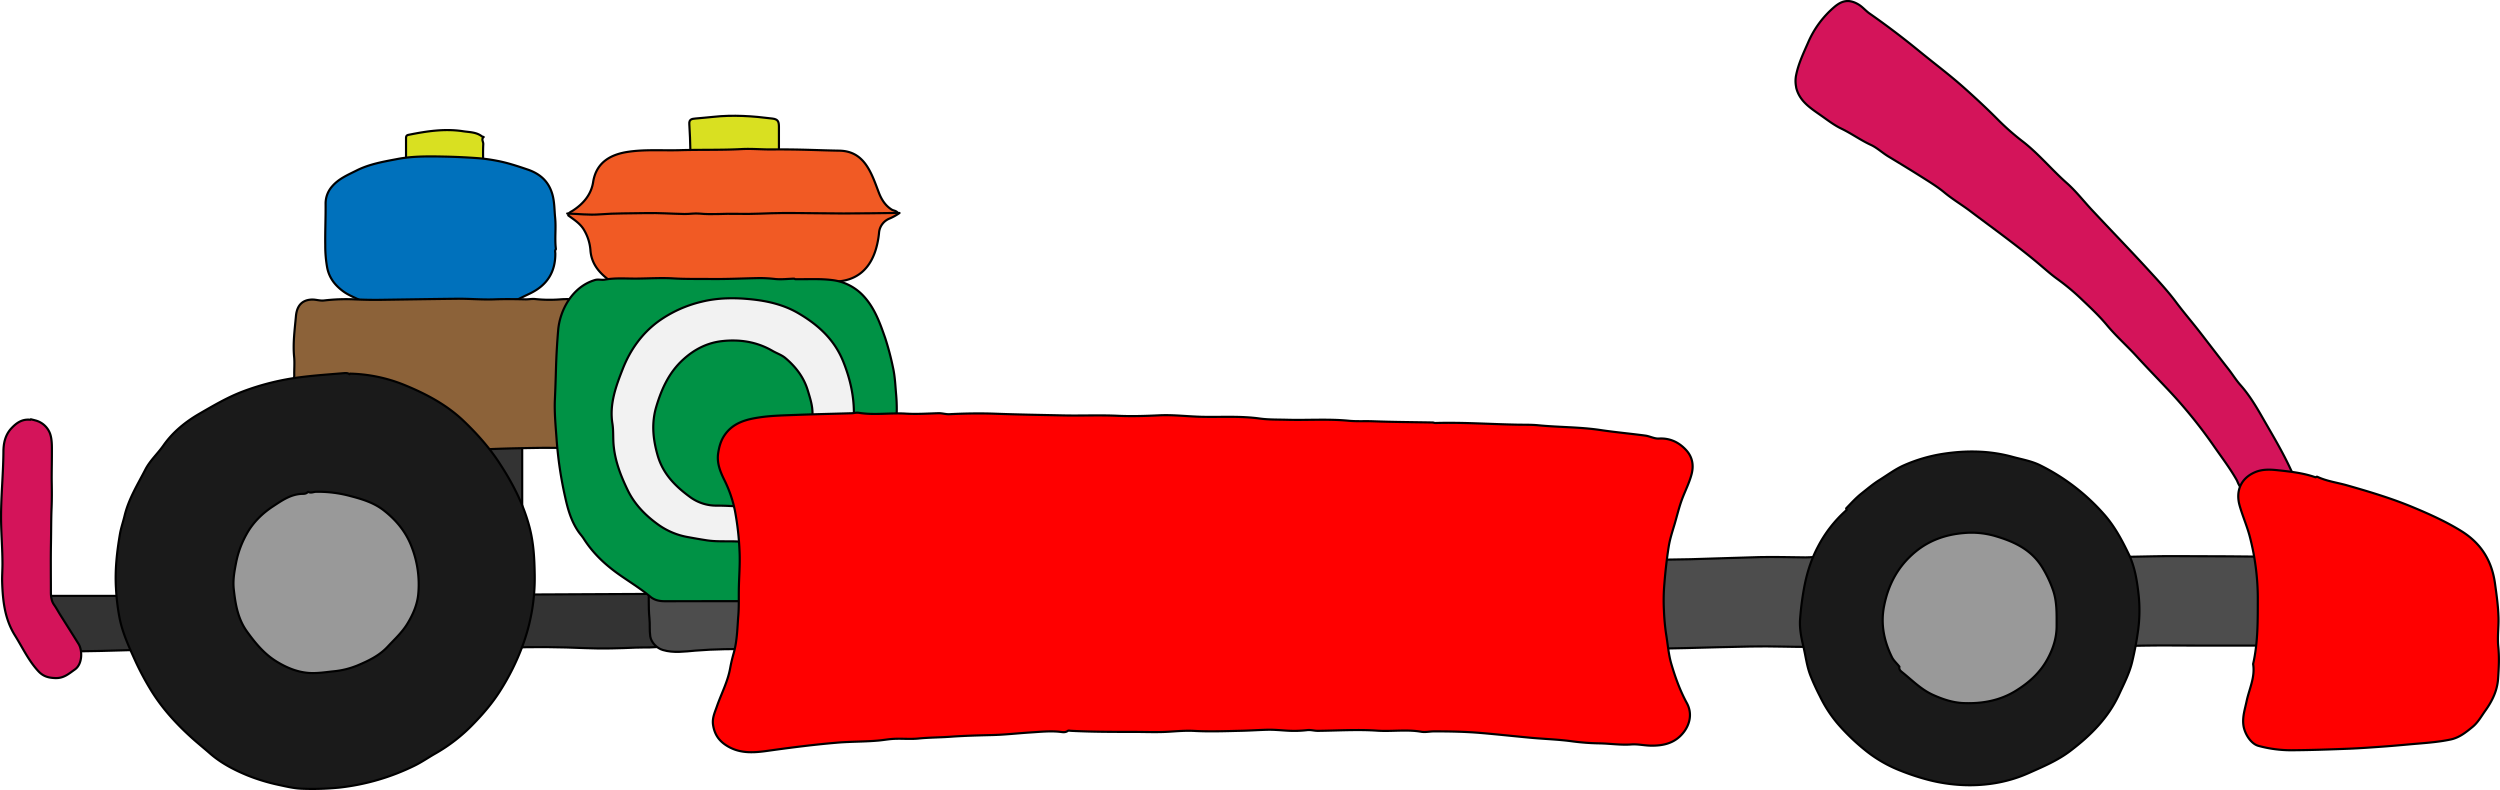 <svg id="goKartExterior" xmlns="http://www.w3.org/2000/svg" viewBox="0 0 2302.78 727.59">
  <defs>
    <style>
      .cls-1 {
        fill: #333;
      }

      .cls-1, .cls-10, .cls-11, .cls-12, .cls-13, .cls-2, .cls-3, .cls-4, .cls-5, .cls-6, .cls-7, .cls-8, .cls-9 {
        stroke: #000;
        stroke-linecap: round;
        stroke-linejoin: round;
        stroke-width: 2px;
      }

      .cls-2 {
        fill: #4d4d4d;
      }

      .cls-3 {
        fill: #d4145a;
      }

      .cls-4 {
        fill: #d9e021;
      }

      .cls-5 {
        fill: #0071bc;
      }

      .cls-6 {
        fill: #8c6239;
      }

      .cls-7 {
        fill: #f15a24;
      }

      .cls-8 {
        fill: #009245;
      }

      .cls-9 {
        fill: #1a1a1a;
      }

      .cls-10 {
        fill: #f2f2f2;
      }

      .cls-11 {
        fill: red;
      }

      .cls-12 {
        fill: #999;
      }

      .cls-13 {
        fill: none;
      }
    </style>
  </defs>
  <title>goKartExterior</title>
  <path class="cls-1" d="M478.48,547.66,610.73,547V595.1c-8.17,1.85-16.76,1.06-25.25,1.42-15.32.66-30.69,1.16-46,.48-24-1-48.12-1.4-72-.35-37.2,1.63-74.35.42-111.52.9-37.33.49-74.66.11-112,.11s-74.66,0-112,.06c-1.72,0-4.64-1.34-4.5,2.44l-1-1.5c-22.16.55-44.32,1.49-65.65,1.2l-25.47-51H431.23v-150H481V547.16Z"/>
  <path class="cls-2" d="M2082.48,512.66c2.25-1.35,4.61-1.14,7.25-.8v82.8h-67.25c-15.16,0-30.34-.27-45.5,0-102.49,2.16-205,.11-307.5,1.19-19,.2-38-.79-57-.35-19.83.45-39.68.84-59.49,1.45-15.51.48-31,.63-46.51.63q-406.5.07-813,.23c-17.63,0-35.34,0-53,1.49-9.84.81-20,2.38-30-.6-5.48-1.62-10.72-7-11.52-12.57s-.2-11.11-.74-16.48c-1.1-11-.4-22-.66-33-.26-11.34,7.1-18.37,18.44-18.54,10.84-.16,21.67-.78,32.5-.91,8.17-.09,16.37.85,24.5.36,70.47-4.29,141-1.2,211.5-1.78s141-.13,211.5-.13h211c70.5,0,141,.15,211.5-.13,12.83-.06,25.67,0,38.5-.4,21.17-.57,42.33-1.4,63.5-1.94,14.17-.35,28.34.14,42.5.25,5.43,0,11-.77,16.5-.77,87,0,174-.31,261,.29,14.51.1,29-.17,43.5-.53,14.68-.37,29.34,0,44-.07,16.16,0,32.34.14,48.5.32,1.67,0,3.34.31,5,.48Z"/>
  <path class="cls-3" d="M1654.48,80.66c3,12.44,13,18.8,22.53,25.47,6.2,4.34,12.29,9.1,19.06,12.35,9.37,4.51,17.77,10.64,27.25,15,5.63,2.61,10.58,7.33,16.14,10.68,10.9,6.57,21.76,13.19,32.5,20,6.47,4.11,13.06,8.19,18.93,13.07,7.66,6.37,16.21,11.39,24.11,17.37,10.44,7.91,21,15.62,31.47,23.54,11.54,8.74,23,17.57,34,27,4.6,3.91,9.15,7.92,14,11.45a204.73,204.73,0,0,1,21.41,17.62c8.61,8.21,17.4,16.29,25,25.47,8.39,10.09,18.25,18.76,27.08,28.43,10.58,11.57,21.58,22.77,32.27,34.21a451.77,451.77,0,0,1,39.81,49.74c6.81,9.75,14,19.23,19.9,29.57a14.41,14.41,0,0,1,1,2c2.78,6.9,6.81,10.92,15.45,10.27,12.43-.94,25-.21,37.48-.27,1.66,0,3.43.68,5.19-.91-2.8-6.32-5.69-13-8.7-19.56-7.72-16.93-17.37-32.83-26.59-48.94-5.94-10.39-12.13-20.64-20.22-29.72-4-4.56-7.33-10-11.16-14.86-8.57-10.94-17-22-25.52-33-7.25-9.4-15-18.35-22.15-27.89-8.17-11-17.54-21-26.82-31.14-16.75-18.23-34-36-50.9-54.09-7.74-8.25-14.68-17.31-23.17-24.83-14.24-12.58-26.32-27.46-41.48-39A228.46,228.46,0,0,1,1839.11,109c-9.42-9.45-19.19-18.49-29.12-27.38-13.33-12-27.65-22.68-41.5-34-15-12.28-30.44-24.06-46.39-35.16-3.49-2.43-6.35-6-10.14-8.3-9-5.39-15.48-3.43-22,2a89.46,89.46,0,0,0-24.65,33.43c-4.25,9.66-8.76,19.14-10.86,29.56a27.17,27.17,0,0,0,0,11Z"/>
  <path class="cls-4" d="M374,150.66c0-7.83,0-15.67,0-23.5,0-1.8.61-2.66,2.51-3,16.53-3.32,33.17-5.87,50-3.27,5.9.91,12.38.73,17.52,4.82l1.5.5c-2.43,2-.27,4.35-.38,6.51-.33,6.15-.12,12.32-.12,18.23a15.25,15.25,0,0,1-6.5.75c-21.66-.3-43.34.62-65-.38a16.08,16.08,0,0,0-2,.39Z"/>
  <path class="cls-5" d="M512,229.16c-1.15-9.48.29-19-.65-28.49-.73-7.34-.51-14.74-2.67-22.06C505.13,166.68,497.18,160,486,156.16c-9.36-3.17-18.7-6.3-28.48-8.1a152.56,152.56,0,0,0-16.52-2.3q-16.47-1.24-33-1.54c-14-.28-28.23-.38-41.94,2.24-12.72,2.44-25.71,4.59-37.61,10.6-8.07,4.07-16.37,7.49-22.48,14.57a23.87,23.87,0,0,0-6.05,16.53c.1,12.67-.51,25.34-.31,38a111.86,111.86,0,0,0,1.79,20.52c1.89,9.34,7.1,16,14.56,21.54,7,5.23,15.81,7.22,22.66,12.8,1.38,1.13,4.22.62,6.38.62q57.51,0,115,0a24.51,24.51,0,0,0,11.91-3.18c5.43-3,11.05-5.6,16.61-8.3,15.32-7.43,23.08-19.47,23-36.54,0-1.32-.6-2.78.46-4Z"/>
  <path class="cls-6" d="M532.48,276.16a81.23,81.23,0,0,0-17-.36,127.76,127.76,0,0,1-22.46-.34c-3.13-.34-6,.35-9,.28-9.49-.22-19-.36-28.5,0-11.69.43-23.33-.69-35-.55-23.5.27-47,.65-70.5,1-7.67.11-15.33-.08-23-.42a175,175,0,0,0-28.49,1c-3.93.47-7.53-1-11.52-.83-8.06.4-13.45,4.79-14.41,15.27-1.13,12.45-2.87,24.89-1.67,37.5.54,5.61,0,11.32.11,17,.05,3.5-2.26,7.87.21,10.26,2.65,2.56,7.07,3.33,10.78,4.73q35.24,13.29,70.49,26.5,23.49,8.81,47,17.5c7.47,2.75,15.09,5.1,22.45,8.11a27.5,27.5,0,0,0,12.54,1.86c20.14-1.42,40.32-1.77,60.5-2.1,7.5-.12,15,0,22.5,0,4.6,0,9.29,1.3,14.29-.47.55-1.18.2-3.07.2-4.91q0-62.75.06-125.5c0-1.87-1-4.2,1.45-5.5Z"/>
  <path class="cls-4" d="M717.48,142.16q0-12.75,0-25.5c0-5-1.17-6.82-6-7.44-18.1-2.32-36.25-3.58-54.49-1.58-5.49.61-11,1-16.5,1.54-3,.31-5.85.57-5.56,5,.55,8.32.82,16.66,1,25,.05,2.31.78,3.45,3.06,3.5,1.17,0,2.34,0,3.5,0h78Z"/>
  <path class="cls-7" d="M827,196.16c-1.25-2.07-3.7-2-5.47-3-5.94-3.6-9.51-9.31-11.92-15.49-3.08-8-5.79-16.15-10.25-23.37-5.89-9.56-13.86-15.32-26.35-15.52-9.1-.14-18.38-.48-27.52-.74-11.46-.32-23-.5-34.49-.38-9.33.09-18.7-.84-28-.33-18.84,1-37.68.44-56.5,1-16,.47-32.11-.85-48,1.52-14.68,2.19-29.18,8.79-32.15,27.85-1.82,11.68-9.15,20.16-18.92,26.43-1.76,1.13-3.74,1.63-4,4.29,5.39,4,11.18,7.49,14.72,13.73a42.6,42.6,0,0,1,5.69,18.08c.8,12,7.23,20.11,16.17,27,2.9,2.24,6.23,2.42,9.52,2.43,66.34.05,132.68.59,199-.29,20.1-.27,34.32-11.28,39.52-34.67a79.08,79.08,0,0,0,1.62-10,15.47,15.47,0,0,1,9.88-13.46,49.41,49.41,0,0,0,9-5.05Z"/>
  <path class="cls-8" d="M732.48,257.16c11.17.17,22.44-.56,33.47.75a46.94,46.94,0,0,1,28.52,13.76c10.95,11.24,16,25.61,21,40a254.8,254.8,0,0,1,7.1,27c1.88,8.42,2.15,17,2.93,25.51a149.07,149.07,0,0,1,0,25c-.17,2.31.43,4.67.43,7q0,75.49,0,151c0,2-.21,4.05.53,5.92-2,.79-4,.58-6,.58q-104,0-208,.12c-5.18,0-9.67-1-13.45-4.17-9.2-7.68-19.45-13.87-29.19-20.75C557,519.79,546,509.31,537.6,496.09c-1.43-2.26-3.26-4.17-4.75-6.34-6.74-9.75-9.84-20.81-12.32-32.1a359.93,359.93,0,0,1-7.81-52.47c-.86-12.51-2.17-25-1.59-37.51.43-9.5.75-19,1-28.52q.52-17.53,2-35c1.55-18.28,12.89-39.93,33.77-46.18,3.25-1,6.1.19,9.05-.36,10-1.86,20-.88,30-1,11.17-.11,22.42-.84,33.48-.16,11.54.71,23,.41,34.52.55,14.83.17,29.67-.59,44.5-.86A124,124,0,0,1,714,257c5.76.57,11.65-.16,17.48-.33Z"/>
  <path class="cls-9" d="M1700.48,470.16a116.67,116.67,0,0,0-26,33.5c-6.55,12.27-10.48,25.43-12.91,39a270.26,270.26,0,0,0-3.48,27.49c-.65,8.6,1.06,17.16,3.05,25.45,2.09,8.68,3.07,17.62,6.26,26.07a209.91,209.91,0,0,0,8.91,19.56,119.67,119.67,0,0,0,16.34,25.27,195.6,195.6,0,0,0,26.83,25.65A122.19,122.19,0,0,0,1751,710.05a211,211,0,0,0,28,9,154,154,0,0,0,35,4.24c19,0,37.18-3.42,54.48-11.13,13.3-5.92,26.8-11.58,38.5-20.48,18.64-14.15,35-30.45,44.9-52,4.54-9.9,9.68-19.63,12.18-30.43a292.67,292.67,0,0,0,5.55-30,135,135,0,0,0,.27-31.5c-1.44-12.86-3.38-25.57-9.2-37.6-6.19-12.8-12.8-25.16-22.18-35.91a191.82,191.82,0,0,0-59-45.51c-8.23-4.15-17.27-5.57-26-8-21.11-5.76-42.42-6-64-2.66a144,144,0,0,0-35.38,10.35c-8.16,3.53-15.47,9.06-23.09,13.8-5.78,3.6-11,8.1-16.29,12.26-5.08,4-9.6,9-14.18,13.76-.16.18.3,1,.46,1.46Z"/>
  <path class="cls-10" d="M748,385.66c1.48-9.1-1.36-17.49-3.93-26-3.69-12.24-11.15-21.84-20.66-29.87-3.41-2.87-8-4.35-11.9-6.63-14.31-8.3-29.77-10.7-46-9-13.93,1.49-25.66,7.46-36.08,16.89-13.15,11.91-20,27.1-24.93,43.59-4.46,15-3.1,29.49,1.19,44.59,4.92,17.38,16.56,28.81,30,38.63A40.89,40.89,0,0,0,660,465.75c8.84-.05,17.68.66,26.75,1v32.7c-12.07-1.68-23.94.06-35.76-1.76-5.86-.9-11.68-1.93-17.5-3a66.39,66.39,0,0,1-26.53-11c-12.08-8.54-22.34-18.94-28.74-32.16-6.3-13-11.61-26.49-13-41.36-.64-6.7-.07-13.39-1.12-20-2.84-17.91,3.23-34.32,9.56-50.44,6.9-17.56,17.75-32.76,33-43.86A113,113,0,0,1,646,278c15.44-3.85,31-3.87,46.52-2.24,14.81,1.55,29.47,5,42.42,12.52,18.29,10.6,33.53,24.22,41.78,44.76,6.06,15.1,9.68,30.39,9.81,46.58a18.76,18.76,0,0,1,0,3c-.17,1.19-.56,2.35-1,4-12.5-.39-25,.64-37.5-.53Z"/>
  <path class="cls-11" d="M1319.48,389.16c-18.33-.33-36.67-.43-55-1.12-7.34-.27-14.72.24-22-.46-19.16-1.86-38.34-.39-57.51-.94-8.17-.23-16.42,0-24.48-1.11-18-2.51-36-1.17-54-1.62-13-.33-26-2-39-1.34-12.48.6-25,1-37.49.44-16.85-.81-33.68,0-50.51-.36-20.83-.47-41.67-.78-62.49-1.56-14.2-.53-28.34-.27-42.51.44-3.26.17-6.59-1-10-.91-10,.28-20,1-30,.39-14.51-.91-29,1.61-43.52-.78-2.08-.34-4.32.35-6.49.42-17.33.52-34.67.88-52,1.56-10.67.41-21.43.6-32,2.12-13,1.88-25.69,5-33.59,17.29-3.09,4.83-4.48,10.15-5.34,15.56-1.42,9,1.72,17,5.72,25.07A112.94,112.94,0,0,1,677,470.66a257.29,257.29,0,0,1,4.22,37.49c.57,12.23-.6,24.34-.69,36.51-.06,7.5.15,15-.47,22.5-.93,11.42-1,22.82-4.14,34.11a142.34,142.34,0,0,0-3.3,13.91c-2.15,12.5-8.15,23.63-12.25,35.43-2,5.79-4.6,11-3.49,17.57,1.33,7.89,4.92,13.61,11.59,18.06,11.93,8,24.82,7.31,38.05,5.44,21.44-3,42.91-5.78,64.5-7.6,12.66-1.07,25.36-.82,38-1.94,4.18-.37,8.32-1.12,12.5-1.45,8.16-.64,16.32.39,24.51-.42,9.79-1,19.67-.94,29.49-1.65,13-.94,26-1.25,39-1.57,11.51-.29,23-1.65,34.5-2.36,9-.56,18-1.57,27-.63,2.42.25,5.13,1,7.55-.83.63-.48,1.94-.11,2.94-.06,19.32,1,38.66,1,58,1,10.67,0,21.37.5,32-.16,7.85-.49,15.69-1.19,23.51-.76,14.35.81,28.67.21,43-.11,8-.17,16-.72,24-.94,6.52-.19,13,.53,19.51.87a102.09,102.09,0,0,0,17.48-.54c3.49-.42,6.66.71,10,.66,18.17-.21,36.41-1.41,54.48-.17,13.54.93,27.07-1.34,40.54,1,3.86.68,8-.33,12-.35,14.52,0,29,.28,43.5,1.52,15.35,1.32,30.66,3,46,4.43,12.49,1.13,25.08,1.5,37.48,3.21a214.39,214.39,0,0,0,25.53,1.89c9.66.18,19.3,1.72,29,1,6-.46,11.94,1,18,1.1,12.17.21,22.76-2.44,30.53-12.63,5.32-7,8-16.94,2.67-26.63-6.16-11.28-10.58-23.47-14.23-35.88-2.65-9-3.27-18.3-4.82-27.45a202.44,202.44,0,0,1-2-21.57,179.15,179.15,0,0,1,.43-25.48c.93-11.37,2.21-22.73,4-34,1.13-6.95,3.4-13.73,5.41-20.51,2.22-7.53,4-15.17,6.73-22.6,2.9-7.79,6.77-15.2,8.9-23.37,2.19-8.43.57-15.91-4.83-21.89-6.53-7.24-14.88-11.45-25.35-10.85-4.1.23-8.27-2.17-12.5-2.73-13.81-1.85-27.7-3.09-41.48-5.15-18.91-2.83-38-2.47-57-4.35-6.29-.62-12.66-.45-19-.56-25.33-.44-50.64-2.28-76-1.53a7.76,7.76,0,0,1-2-.48Z"/>
  <path class="cls-9" d="M322.48,344.16a142.3,142.3,0,0,1,49.42,10.2c20,8.16,39.18,18.15,55.08,33.3,12.3,11.72,23.58,24.42,32.87,38.59,12.06,18.39,22.23,37.68,27.9,59.34,3.8,14.46,4.55,28.88,4.77,43.57a179.34,179.34,0,0,1-11.11,65.47,220.51,220.51,0,0,1-20.7,41.68C453.56,647.62,445,657.6,435.84,667A153.91,153.91,0,0,1,401.15,694c-6.4,3.62-12.52,7.91-19.18,11.19a208.41,208.41,0,0,1-69,20.22,250,250,0,0,1-34,1.11c-7.19-.15-14.41-1.83-21.49-3.38a174.85,174.85,0,0,1-29.53-8.9c-12.42-5.12-24.27-11.28-34.41-20.12-5.69-5-11.58-9.7-17.19-14.78-15.08-13.66-28.52-28.59-38.83-46.16a255.2,255.2,0,0,1-12.46-23.51c-5.9-13-12-26-14.85-40a199.27,199.27,0,0,1-3.39-27.94c-1-16.89.87-33.47,3.7-50,1-5.61,2.91-11.06,4.22-16.56,3.69-15.48,11.95-28.68,19.08-42.52,4.37-8.5,11.41-14.72,16.74-22.36,8.71-12.46,20.47-21.92,33.48-29.43,12.77-7.36,25.51-14.9,39.4-20.19a231.57,231.57,0,0,1,53.48-13.24c13.18-1.69,26.36-2.57,39.54-3.68,1.87-.16,3.85-.34,5.5,1Z"/>
  <path class="cls-11" d="M2134.48,439.16c8.74,4.13,18.34,5.31,27.52,7.93,20.45,5.84,40.82,11.91,60.47,20.09,15.3,6.37,30.39,13.13,44.56,21.9,18.11,11.18,28.13,27.05,31.1,48.06,1.51,10.66,3,21.29,3.27,32,.22,8.83-1.1,17.76-.19,26.48,1,9.93.49,19.67-.18,29.52-.75,11.1-5.48,20.67-11.71,29.39-3.69,5.17-6.84,11-11.87,15.07-6,4.92-12.1,9.84-20,11.53-12.52,2.68-25.29,3.35-38,4.5-7.83.71-15.66,1.43-23.5,2-10.66.75-21.32,1.57-32,2-17.83.68-35.66,1.33-53.5,1.44a115.08,115.08,0,0,1-30-4c-7.36-1.93-13-11.61-14-18.91-1.06-7.81,1.41-15,3-22.59,2.43-11.15,7.92-22,5.92-33.91,4.63-20.27,4.26-40.95,4.31-61.5a227.18,227.18,0,0,0-7-54.46c-2.49-10.21-6.89-19.93-9.75-30.07-3.71-13.13.94-24.83,13.88-30.53,7.22-3.18,14.61-2.67,22-1.88,11.49,1.23,23,2.53,34,6.41.25.08.66-.3,1-.47Z"/>
  <path class="cls-3" d="M28,386.66c-7.44-.84-12.71,2.69-17.57,7.93-5.76,6.21-7.23,13.88-7.27,21.57C3,437.52.69,458.8,1,480.16c.21,13.17,1.29,26.33,1.28,39.5,0,5.64-.47,11.35-.28,17,.6,17,2.36,33.51,11.76,48.61,7,11.17,12.48,23.17,21.6,33,4.41,4.73,9.05,6.08,15.57,6.32,7.91.29,12.56-4.11,18-7.9,7.21-5,7-17.78,3.5-23.48-5.61-9-11.33-18-17-27-1.87-3-3.52-6.11-5.55-9-2.6-3.68-3-7.77-3-12,0-15-.21-30,.07-45,.21-10.83.11-21.67.56-32.52.3-7.38.29-15,.15-22.49-.17-9.29.16-18.66.13-28,0-6,.24-12.41-1.72-17.89a19.64,19.64,0,0,0-13.69-12.11c-1.32-.36-2.66-.67-4-1Z"/>
  <path class="cls-12" d="M283.48,453.16c-1.37,1.92-4,1.69-5.51,1.75-10.34.45-18.39,6.19-26.38,11.42-10.08,6.6-18.69,15.09-24.57,25.85a88.19,88.19,0,0,0-9.44,25.5c-1.59,8.21-3.2,16.37-2.26,25,1.52,13.88,3.76,27.32,12.15,39,7.6,10.55,15.77,20.52,27,27.49,9.39,5.82,19.58,10.06,30.52,10.73,7.21.44,14.67-.71,22-1.51A77.24,77.24,0,0,0,329,613.07c10.21-4.3,20.26-9,28.07-17.38,6.29-6.76,13.13-12.94,18.07-21,5.19-8.44,9.14-17.57,10.09-27.09a95.56,95.56,0,0,0-6.09-44c-5.38-14.05-14.53-24.95-26.17-33.88C344.14,463,333.69,459.8,323,457a113.37,113.37,0,0,0-32-4c-2.32.07-4.66,1.45-7,.09Z"/>
  <path class="cls-12" d="M1749.48,614.66c-.29,2.44,1.75,3.81,3.09,4.9,9,7.28,17.24,15.69,28,20.52,8.86,4,18.12,7.14,28,7.54,17.2.7,33.65-2.24,48.48-11.49,12.13-7.56,22.36-16.66,29.33-29.81,5.07-9.57,8-19.26,8-29.66,0-11.21.41-22.67-3.43-33.47a107.17,107.17,0,0,0-9.81-20.58c-10.36-16.77-26.45-24-44.52-29.18a78.14,78.14,0,0,0-28-2.41c-16,1.35-31.16,6.46-44.09,17.06-16,13.15-25.07,29.9-29.06,50.06-3.3,16.7-.12,32.08,7.12,47,1.69,3.51,4.74,5.94,7,9Z"/>
  <path class="cls-13" d="M825.48,196.16c-16.16.17-32.33.47-48.5.46-18.5,0-37-.47-55.5-.4-14.33.05-28.68,1.2-43,.75-11.35-.36-22.67.94-34-.21-4.6-.46-9.32.44-14,.36-11.83-.21-23.68-1.11-35.49-.84-14.17.33-28.34.05-42.52,1.17-9.92.77-20-.46-30-.79"/>
</svg>
